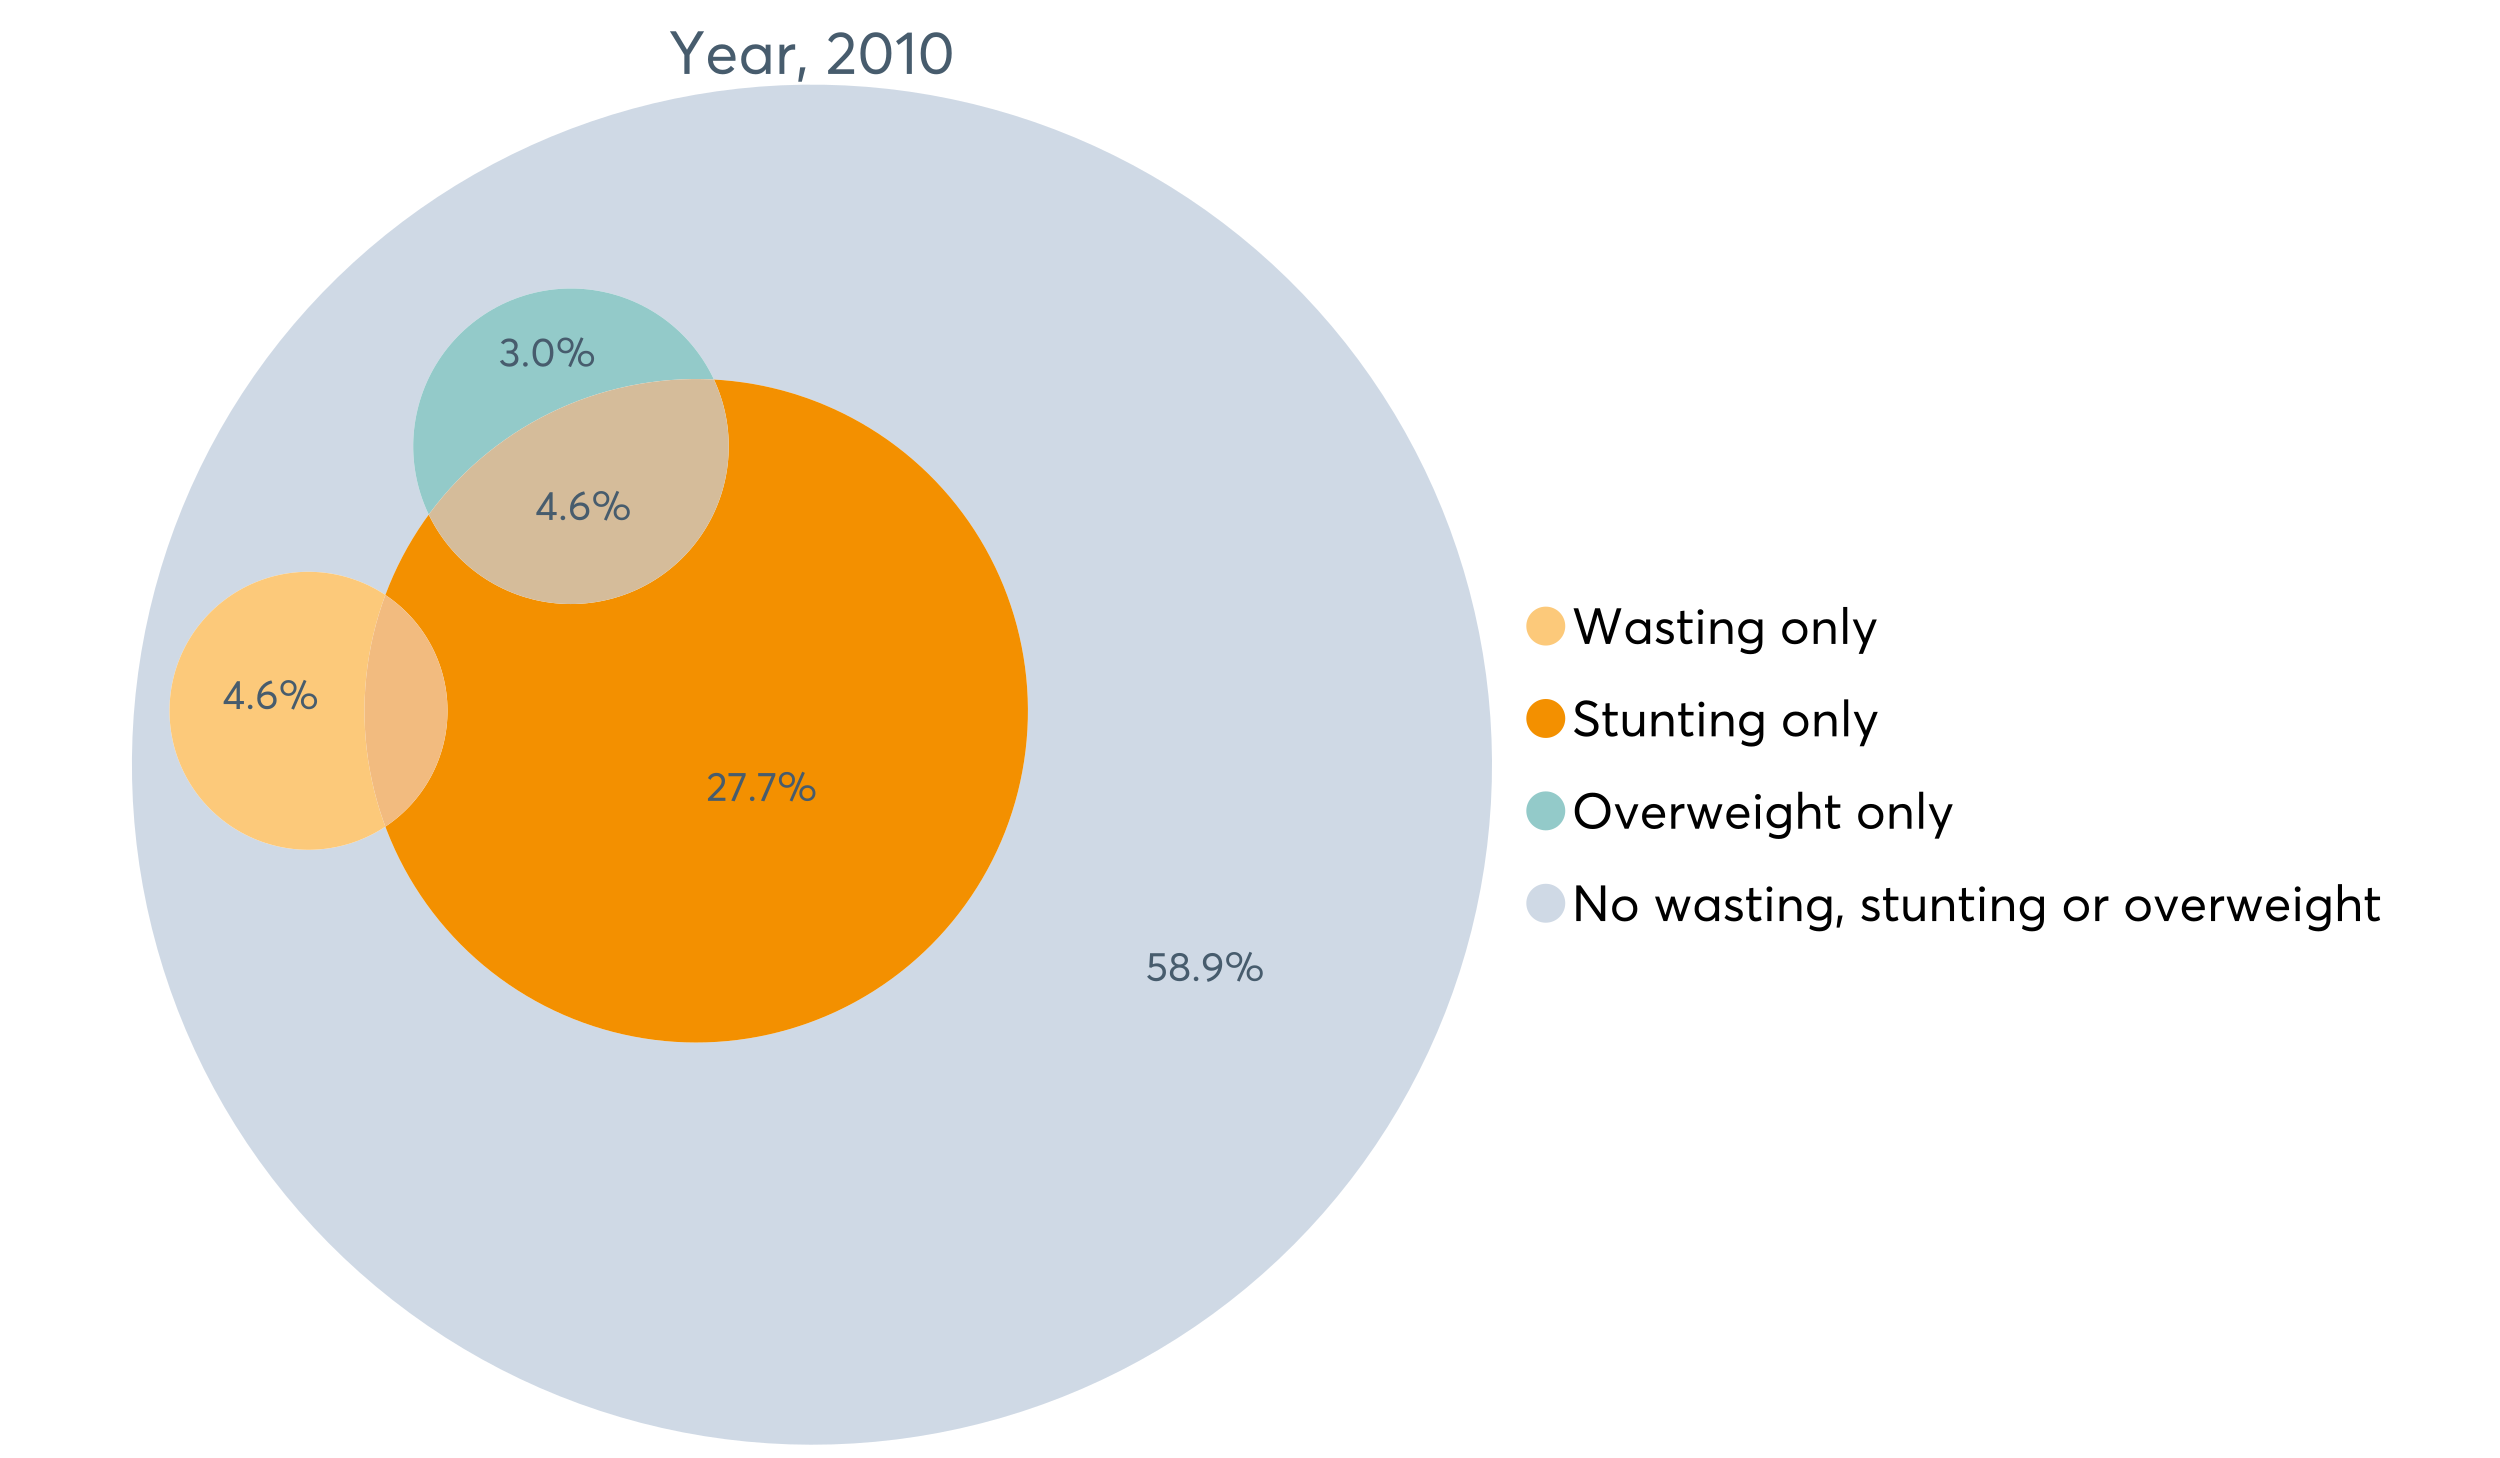 <?xml version="1.0" encoding="UTF-8"?>
<svg xmlns="http://www.w3.org/2000/svg" xmlns:xlink="http://www.w3.org/1999/xlink" width="1234.286pt" height="720pt" viewBox="0 0 1234.286 720" version="1.1">
<defs>
<g>
<symbol overflow="visible" id="glyph0-0">
<path style="stroke:none;" d="M 14.418 -21.062 L 17.414 -21.062 L 10.234 -9.406 L 10.234 0 L 7.652 0 L 7.652 -9.406 L 0.504 -21.062 L 3.473 -21.062 L 8.93 -11.984 L 8.988 -11.984 Z M 14.418 -21.062 "/>
</symbol>
<symbol overflow="visible" id="glyph0-1">
<path style="stroke:none;" d="M 15.012 -7.445 C 15.012 -7.285 15 -7.078 14.98 -6.824 L 14.953 -6.469 L 3.828 -6.469 C 3.98 -5.121 4.5 -4.039 5.383 -3.23 C 6.262 -2.418 7.355 -2.016 8.664 -2.016 C 10.34 -2.016 11.695 -2.668 12.727 -3.977 L 14.418 -2.523 C 13.012 -0.723 11.062 0.176 8.574 0.18 C 6.492 0.176 4.777 -0.508 3.426 -1.883 C 2.07 -3.254 1.395 -5.031 1.395 -7.211 C 1.395 -9.363 2.051 -11.137 3.367 -12.531 C 4.68 -13.926 6.328 -14.625 8.309 -14.625 C 10.305 -14.625 11.918 -13.949 13.156 -12.605 C 14.391 -11.258 15.012 -9.539 15.012 -7.445 Z M 11.242 -11.332 C 10.508 -12.043 9.566 -12.398 8.422 -12.402 C 7.273 -12.398 6.293 -12.047 5.473 -11.348 C 4.652 -10.641 4.133 -9.676 3.914 -8.453 L 12.637 -8.453 C 12.438 -9.66 11.973 -10.621 11.242 -11.332 Z M 11.242 -11.332 "/>
</symbol>
<symbol overflow="visible" id="glyph0-2">
<path style="stroke:none;" d="M 13.5 -14.449 L 15.902 -14.449 L 15.902 0 L 13.586 0 L 13.586 -2.285 L 13.559 -2.285 C 12.332 -0.645 10.648 0.176 8.516 0.18 C 6.473 0.176 4.781 -0.492 3.441 -1.836 C 2.094 -3.18 1.422 -4.941 1.426 -7.121 C 1.422 -9.254 2.09 -11.039 3.426 -12.473 C 4.758 -13.906 6.445 -14.625 8.484 -14.625 C 10.539 -14.625 12.199 -13.844 13.469 -12.281 L 13.5 -12.281 Z M 8.723 -2.016 C 10.062 -2.016 11.207 -2.492 12.16 -3.453 C 13.105 -4.41 13.582 -5.633 13.586 -7.117 C 13.582 -8.598 13.121 -9.848 12.207 -10.871 C 11.285 -11.887 10.133 -12.398 8.75 -12.402 C 7.363 -12.398 6.203 -11.91 5.266 -10.934 C 4.324 -9.953 3.855 -8.68 3.855 -7.121 C 3.855 -5.633 4.305 -4.41 5.203 -3.453 C 6.102 -2.492 7.273 -2.016 8.723 -2.016 Z M 8.723 -2.016 "/>
</symbol>
<symbol overflow="visible" id="glyph0-3">
<path style="stroke:none;" d="M 9.434 -14.625 C 9.73 -14.625 9.926 -14.613 10.027 -14.598 L 10.027 -11.926 C 9.59 -11.961 9.273 -11.98 9.078 -11.984 C 7.73 -11.98 6.664 -11.516 5.875 -10.59 C 5.082 -9.656 4.688 -8.453 4.688 -6.973 L 4.688 0 L 2.285 0 L 2.285 -14.449 L 4.688 -14.449 L 4.688 -11.895 L 4.719 -11.895 C 5.84 -13.715 7.414 -14.625 9.434 -14.625 Z M 9.434 -14.625 "/>
</symbol>
<symbol overflow="visible" id="glyph0-4">
<path style="stroke:none;" d="M 0.949 3.855 L 1.898 -3.262 L 4.539 -3.262 L 2.73 3.855 Z M 0.949 3.855 "/>
</symbol>
<symbol overflow="visible" id="glyph0-5">
<path style="stroke:none;" d=""/>
</symbol>
<symbol overflow="visible" id="glyph0-6">
<path style="stroke:none;" d="M 4.953 -2.285 L 14.004 -2.285 L 14.004 0 L 1.188 0 L 1.156 -1.719 L 8.129 -8.84 C 9.152 -9.906 9.93 -10.855 10.457 -11.688 C 10.977 -12.516 11.238 -13.387 11.242 -14.301 C 11.238 -15.426 10.883 -16.359 10.176 -17.102 C 9.461 -17.84 8.543 -18.211 7.418 -18.215 C 5.457 -18.211 3.992 -17.281 3.027 -15.426 L 1.188 -16.703 C 2.488 -19.27 4.613 -20.555 7.566 -20.559 C 9.262 -20.555 10.715 -20.012 11.926 -18.926 C 13.129 -17.84 13.734 -16.387 13.734 -14.566 C 13.734 -13.398 13.465 -12.281 12.934 -11.215 C 12.395 -10.145 11.508 -8.977 10.266 -7.715 L 4.953 -2.344 Z M 4.953 -2.285 "/>
</symbol>
<symbol overflow="visible" id="glyph0-7">
<path style="stroke:none;" d="M 9.316 0.18 C 7.039 0.176 5.191 -0.734 3.781 -2.562 C 2.363 -4.391 1.656 -6.93 1.66 -10.176 C 1.656 -13.258 2.34 -15.758 3.707 -17.68 C 5.07 -19.594 6.941 -20.555 9.316 -20.559 C 11.59 -20.555 13.434 -19.641 14.848 -17.812 C 16.262 -15.984 16.969 -13.438 16.969 -10.176 C 16.969 -7.086 16.289 -4.59 14.938 -2.684 C 13.578 -0.777 11.707 0.176 9.316 0.18 Z M 9.316 -2.137 C 10.934 -2.133 12.191 -2.855 13.098 -4.301 C 13.996 -5.746 14.449 -7.703 14.449 -10.176 C 14.449 -12.727 13.977 -14.711 13.039 -16.125 C 12.094 -17.539 10.855 -18.246 9.316 -18.246 C 7.715 -18.246 6.457 -17.516 5.547 -16.062 C 4.637 -14.605 4.184 -12.645 4.184 -10.176 C 4.184 -7.641 4.652 -5.668 5.59 -4.258 C 6.527 -2.84 7.77 -2.133 9.316 -2.137 Z M 9.316 -2.137 "/>
</symbol>
<symbol overflow="visible" id="glyph0-8">
<path style="stroke:none;" d="M 5.934 0 L 5.934 -17.355 L 1.867 -14.301 L 0.621 -16.168 L 6.348 -20.383 L 8.426 -20.383 L 8.426 0 Z M 5.934 0 "/>
</symbol>
<symbol overflow="visible" id="glyph1-0">
<path style="stroke:none;" d="M 22.227 -17.613 L 24.531 -17.613 L 18.902 0 L 16.816 0 L 12.75 -14.438 L 12.727 -14.438 L 8.582 0 L 6.5 0 L 0.867 -17.613 L 3.176 -17.613 L 7.516 -3.547 L 7.566 -3.547 L 11.535 -17.613 L 13.891 -17.613 L 17.859 -3.496 L 17.887 -3.496 Z M 22.227 -17.613 "/>
</symbol>
<symbol overflow="visible" id="glyph1-1">
<path style="stroke:none;" d="M 11.285 -12.082 L 13.297 -12.082 L 13.297 0 L 11.359 0 L 11.359 -1.91 L 11.336 -1.91 C 10.309 -0.539 8.902 0.145 7.121 0.148 C 5.41 0.145 3.996 -0.414 2.875 -1.539 C 1.75 -2.66 1.188 -4.133 1.191 -5.953 C 1.188 -7.738 1.746 -9.23 2.863 -10.43 C 3.977 -11.629 5.387 -12.227 7.094 -12.23 C 8.812 -12.227 10.203 -11.574 11.262 -10.27 L 11.285 -10.27 Z M 7.293 -1.688 C 8.414 -1.688 9.371 -2.086 10.168 -2.891 C 10.957 -3.688 11.355 -4.711 11.359 -5.953 C 11.355 -7.191 10.973 -8.234 10.207 -9.09 C 9.438 -9.938 8.473 -10.363 7.316 -10.367 C 6.156 -10.363 5.184 -9.957 4.402 -9.141 C 3.613 -8.32 3.223 -7.258 3.227 -5.953 C 3.223 -4.711 3.598 -3.688 4.352 -2.891 C 5.102 -2.086 6.082 -1.688 7.293 -1.688 Z M 7.293 -1.688 "/>
</symbol>
<symbol overflow="visible" id="glyph1-2">
<path style="stroke:none;" d="M 5.605 0.148 C 3.734 0.145 2.156 -0.43 0.867 -1.586 L 1.91 -3.102 C 2.949 -2.137 4.18 -1.656 5.605 -1.66 C 6.297 -1.656 6.852 -1.816 7.266 -2.133 C 7.68 -2.445 7.887 -2.824 7.887 -3.273 C 7.887 -3.734 7.684 -4.086 7.277 -4.328 C 6.871 -4.566 6.164 -4.859 5.16 -5.211 C 5.09 -5.223 5.039 -5.238 5.012 -5.258 C 3.832 -5.668 2.938 -6.141 2.32 -6.672 C 1.699 -7.199 1.387 -7.969 1.391 -8.98 C 1.387 -9.902 1.762 -10.676 2.516 -11.297 C 3.266 -11.918 4.223 -12.227 5.383 -12.23 C 6.918 -12.227 8.297 -11.73 9.523 -10.742 L 8.484 -9.152 C 7.523 -9.98 6.457 -10.395 5.285 -10.395 C 4.801 -10.395 4.367 -10.262 3.992 -9.996 C 3.609 -9.73 3.422 -9.391 3.422 -8.98 C 3.422 -8.547 3.605 -8.199 3.98 -7.938 C 4.348 -7.668 4.926 -7.387 5.707 -7.094 C 5.836 -7.043 6.078 -6.953 6.434 -6.82 C 6.789 -6.688 7.023 -6.594 7.141 -6.547 C 7.254 -6.492 7.453 -6.406 7.738 -6.285 C 8.016 -6.16 8.207 -6.07 8.309 -6.016 C 8.406 -5.957 8.559 -5.863 8.766 -5.73 C 8.973 -5.598 9.113 -5.48 9.188 -5.383 C 9.262 -5.281 9.359 -5.148 9.488 -4.984 C 9.609 -4.816 9.699 -4.656 9.75 -4.5 C 9.797 -4.344 9.836 -4.16 9.871 -3.953 C 9.902 -3.746 9.918 -3.527 9.922 -3.301 C 9.918 -2.305 9.547 -1.484 8.805 -0.832 C 8.059 -0.18 6.992 0.145 5.605 0.148 Z M 5.605 0.148 "/>
</symbol>
<symbol overflow="visible" id="glyph1-3">
<path style="stroke:none;" d="M 5.332 0.148 C 3.23 0.145 2.18 -1.102 2.184 -3.598 L 2.184 -10.344 L 0.645 -10.344 L 0.645 -12.082 L 2.184 -12.082 L 2.184 -16.199 L 4.191 -16.422 L 4.191 -12.082 L 8.211 -12.082 L 8.211 -10.344 L 4.191 -10.344 L 4.191 -3.895 C 4.188 -3.148 4.301 -2.602 4.527 -2.258 C 4.75 -1.906 5.133 -1.734 5.68 -1.738 C 6.305 -1.734 6.984 -1.941 7.715 -2.355 L 8.262 -0.594 C 7.367 -0.098 6.391 0.145 5.332 0.148 Z M 5.332 0.148 "/>
</symbol>
<symbol overflow="visible" id="glyph1-4">
<path style="stroke:none;" d="M 3.102 -14.312 C 2.684 -14.309 2.34 -14.445 2.07 -14.723 C 1.793 -14.992 1.656 -15.328 1.66 -15.727 C 1.656 -16.121 1.793 -16.453 2.07 -16.73 C 2.34 -17 2.684 -17.137 3.102 -17.141 C 3.492 -17.137 3.832 -16.996 4.117 -16.719 C 4.395 -16.434 4.535 -16.105 4.539 -15.727 C 4.535 -15.328 4.395 -14.992 4.117 -14.723 C 3.832 -14.445 3.492 -14.309 3.102 -14.312 Z M 2.082 0 L 2.082 -12.082 L 4.094 -12.082 L 4.094 0 Z M 2.082 0 "/>
</symbol>
<symbol overflow="visible" id="glyph1-5">
<path style="stroke:none;" d="M 8.336 -12.23 C 9.672 -12.227 10.73 -11.801 11.508 -10.953 C 12.285 -10.098 12.672 -8.836 12.676 -7.168 L 12.676 0 L 10.668 0 L 10.668 -6.598 C 10.664 -9.109 9.68 -10.363 7.715 -10.367 C 6.555 -10.363 5.633 -9.98 4.945 -9.215 C 4.258 -8.445 3.914 -7.383 3.918 -6.027 L 3.918 0 L 1.91 0 L 1.91 -12.082 L 3.918 -12.082 L 3.918 -9.973 L 3.945 -9.973 C 5 -11.477 6.465 -12.227 8.336 -12.23 Z M 8.336 -12.23 "/>
</symbol>
<symbol overflow="visible" id="glyph1-6">
<path style="stroke:none;" d="M 11.09 -12.082 L 13.074 -12.082 L 13.074 -0.918 C 13.07 0.934 12.586 2.391 11.621 3.457 C 10.652 4.523 9.16 5.055 7.145 5.059 C 5.32 5.055 3.684 4.617 2.234 3.746 L 2.703 1.887 C 4.203 2.727 5.652 3.145 7.043 3.148 C 8.348 3.145 9.352 2.812 10.059 2.145 C 10.758 1.473 11.109 0.625 11.113 -0.398 L 11.113 -2.082 L 11.062 -2.082 C 10.055 -0.84 8.688 -0.223 6.969 -0.223 C 5.312 -0.223 3.926 -0.773 2.801 -1.883 C 1.676 -2.988 1.113 -4.43 1.117 -6.203 C 1.113 -7.918 1.664 -9.352 2.766 -10.504 C 3.863 -11.652 5.23 -12.227 6.871 -12.23 C 8.57 -12.227 9.961 -11.617 11.039 -10.395 L 11.09 -10.395 Z M 7.121 -2.109 C 8.324 -2.109 9.301 -2.5 10.047 -3.285 C 10.789 -4.07 11.16 -5.074 11.164 -6.301 C 11.16 -7.488 10.777 -8.461 10.008 -9.215 C 9.238 -9.965 8.273 -10.34 7.121 -10.344 C 5.973 -10.34 5.031 -9.957 4.289 -9.188 C 3.547 -8.418 3.176 -7.445 3.176 -6.277 C 3.176 -5.016 3.555 -4.008 4.316 -3.25 C 5.074 -2.488 6.008 -2.109 7.121 -2.109 Z M 7.121 -2.109 "/>
</symbol>
<symbol overflow="visible" id="glyph1-7">
<path style="stroke:none;" d=""/>
</symbol>
<symbol overflow="visible" id="glyph1-8">
<path style="stroke:none;" d="M 7.418 0.148 C 5.562 0.145 4.055 -0.438 2.898 -1.613 C 1.738 -2.785 1.16 -4.258 1.164 -6.027 C 1.16 -7.797 1.738 -9.273 2.898 -10.457 C 4.055 -11.637 5.562 -12.227 7.418 -12.23 C 9.203 -12.227 10.68 -11.648 11.855 -10.492 C 13.027 -9.332 13.617 -7.844 13.617 -6.027 C 13.617 -4.207 13.027 -2.723 11.855 -1.574 C 10.68 -0.426 9.203 0.145 7.418 0.148 Z M 7.418 -1.688 C 8.59 -1.688 9.578 -2.094 10.383 -2.914 C 11.184 -3.727 11.582 -4.766 11.586 -6.027 C 11.582 -7.297 11.188 -8.34 10.395 -9.152 C 9.598 -9.961 8.605 -10.363 7.418 -10.367 C 6.176 -10.363 5.16 -9.945 4.375 -9.113 C 3.59 -8.277 3.199 -7.25 3.199 -6.027 C 3.199 -4.801 3.59 -3.77 4.375 -2.938 C 5.16 -2.102 6.176 -1.688 7.418 -1.688 Z M 7.418 -1.688 "/>
</symbol>
<symbol overflow="visible" id="glyph1-9">
<path style="stroke:none;" d="M 2.082 0 L 2.082 -18.258 L 4.094 -18.258 L 4.094 0 Z M 2.082 0 "/>
</symbol>
<symbol overflow="visible" id="glyph1-10">
<path style="stroke:none;" d="M 10.344 -12.082 L 12.477 -12.082 L 5.656 4.91 L 3.523 4.91 L 5.68 -0.496 L 0.57 -12.082 L 2.73 -12.082 L 6.648 -2.879 L 6.699 -2.879 Z M 10.344 -12.082 "/>
</symbol>
<symbol overflow="visible" id="glyph1-11">
<path style="stroke:none;" d="M 7.344 0.148 C 4.875 0.145 2.793 -0.762 1.09 -2.578 L 2.48 -4.219 C 3.09 -3.453 3.836 -2.871 4.711 -2.48 C 5.586 -2.082 6.469 -1.887 7.367 -1.887 C 8.453 -1.887 9.328 -2.125 9.984 -2.605 C 10.637 -3.082 10.961 -3.742 10.965 -4.59 C 10.961 -5.051 10.883 -5.449 10.727 -5.781 C 10.566 -6.109 10.297 -6.402 9.922 -6.66 C 9.539 -6.914 9.172 -7.121 8.816 -7.277 C 8.461 -7.434 7.953 -7.637 7.293 -7.887 C 7.176 -7.934 7.086 -7.965 7.02 -7.988 C 6.371 -8.215 5.844 -8.418 5.441 -8.594 C 5.035 -8.766 4.574 -9.008 4.055 -9.324 C 3.531 -9.637 3.125 -9.957 2.84 -10.281 C 2.547 -10.602 2.293 -11.008 2.082 -11.496 C 1.863 -11.984 1.758 -12.523 1.762 -13.121 C 1.758 -14.426 2.277 -15.527 3.324 -16.422 C 4.363 -17.312 5.637 -17.766 7.145 -17.785 C 9.125 -17.781 10.988 -17.098 12.727 -15.727 L 11.41 -14.039 C 10.035 -15.195 8.613 -15.773 7.145 -15.777 C 6.281 -15.773 5.547 -15.547 4.938 -15.094 C 4.324 -14.637 4.02 -14.012 4.02 -13.223 C 4.02 -12.891 4.082 -12.59 4.215 -12.316 C 4.344 -12.043 4.492 -11.816 4.66 -11.645 C 4.824 -11.469 5.117 -11.277 5.531 -11.062 C 5.945 -10.848 6.27 -10.684 6.512 -10.578 C 6.746 -10.469 7.164 -10.301 7.766 -10.07 C 9.578 -9.371 10.777 -8.824 11.359 -8.434 C 12.598 -7.586 13.219 -6.379 13.223 -4.812 C 13.219 -3.254 12.645 -2.039 11.496 -1.164 C 10.348 -0.289 8.961 0.145 7.344 0.148 Z M 7.344 0.148 "/>
</symbol>
<symbol overflow="visible" id="glyph1-12">
<path style="stroke:none;" d="M 10.195 -12.082 L 12.203 -12.082 L 12.203 0 L 10.195 0 L 10.195 -2.008 L 10.172 -2.008 C 9.16 -0.57 7.836 0.145 6.203 0.148 C 4.762 0.145 3.645 -0.27 2.852 -1.102 C 2.055 -1.938 1.656 -3.199 1.66 -4.887 L 1.66 -12.082 L 3.672 -12.082 L 3.672 -5.457 C 3.668 -4.113 3.91 -3.152 4.402 -2.566 C 4.887 -1.98 5.629 -1.688 6.621 -1.688 C 7.613 -1.688 8.457 -2.094 9.152 -2.914 C 9.848 -3.727 10.195 -4.832 10.195 -6.227 Z M 10.195 -12.082 "/>
</symbol>
<symbol overflow="visible" id="glyph1-13">
<path style="stroke:none;" d="M 10.32 0.148 C 7.703 0.145 5.574 -0.699 3.93 -2.395 C 2.285 -4.086 1.465 -6.223 1.465 -8.805 C 1.465 -11.383 2.285 -13.523 3.93 -15.23 C 5.574 -16.93 7.703 -17.781 10.32 -17.785 C 12.828 -17.781 14.922 -16.953 16.594 -15.293 C 18.266 -13.629 19.102 -11.465 19.102 -8.805 C 19.102 -6.156 18.266 -4.004 16.594 -2.344 C 14.922 -0.684 12.828 0.145 10.32 0.148 Z M 10.32 -1.91 C 12.168 -1.91 13.719 -2.559 14.969 -3.855 C 16.215 -5.152 16.84 -6.801 16.844 -8.805 C 16.84 -10.82 16.215 -12.477 14.969 -13.777 C 13.719 -15.074 12.168 -15.727 10.32 -15.727 C 8.383 -15.727 6.797 -15.059 5.555 -13.73 C 4.312 -12.395 3.691 -10.754 3.695 -8.805 C 3.691 -6.852 4.312 -5.215 5.555 -3.895 C 6.797 -2.57 8.383 -1.91 10.32 -1.91 Z M 10.32 -1.91 "/>
</symbol>
<symbol overflow="visible" id="glyph1-14">
<path style="stroke:none;" d="M 10.195 -12.082 L 12.379 -12.082 L 7.465 0 L 5.531 0 L 0.594 -12.082 L 2.754 -12.082 L 6.473 -2.555 L 6.547 -2.555 Z M 10.195 -12.082 "/>
</symbol>
<symbol overflow="visible" id="glyph1-15">
<path style="stroke:none;" d="M 12.551 -6.227 C 12.551 -6.09 12.543 -5.918 12.527 -5.707 L 12.504 -5.406 L 3.199 -5.406 C 3.332 -4.281 3.766 -3.379 4.5 -2.703 C 5.234 -2.023 6.148 -1.688 7.242 -1.688 C 8.648 -1.688 9.781 -2.23 10.641 -3.324 L 12.055 -2.109 C 10.875 -0.605 9.246 0.145 7.168 0.148 C 5.426 0.145 3.992 -0.426 2.863 -1.574 C 1.727 -2.723 1.16 -4.207 1.164 -6.027 C 1.16 -7.828 1.711 -9.312 2.812 -10.48 C 3.914 -11.645 5.289 -12.227 6.945 -12.23 C 8.609 -12.227 9.961 -11.664 11 -10.543 C 12.031 -9.414 12.551 -7.977 12.551 -6.227 Z M 9.402 -9.477 C 8.789 -10.066 8.004 -10.363 7.043 -10.367 C 6.082 -10.363 5.258 -10.07 4.574 -9.488 C 3.887 -8.898 3.453 -8.094 3.273 -7.07 L 10.566 -7.07 C 10.398 -8.074 10.012 -8.875 9.402 -9.477 Z M 9.402 -9.477 "/>
</symbol>
<symbol overflow="visible" id="glyph1-16">
<path style="stroke:none;" d="M 7.887 -12.23 C 8.137 -12.227 8.301 -12.219 8.383 -12.203 L 8.383 -9.973 C 8.02 -10.004 7.754 -10.02 7.59 -10.02 C 6.461 -10.02 5.57 -9.629 4.91 -8.855 C 4.246 -8.074 3.914 -7.066 3.918 -5.828 L 3.918 0 L 1.91 0 L 1.91 -12.082 L 3.918 -12.082 L 3.918 -9.945 L 3.945 -9.945 C 4.883 -11.465 6.199 -12.227 7.887 -12.23 Z M 7.887 -12.23 "/>
</symbol>
<symbol overflow="visible" id="glyph1-17">
<path style="stroke:none;" d="M 16.297 -12.082 L 18.332 -12.082 L 14.141 0 L 12.254 0 L 9.523 -8.805 L 9.5 -8.805 L 6.746 0 L 4.91 0 L 0.719 -12.082 L 2.754 -12.082 L 5.828 -3.051 L 5.879 -3.051 L 8.633 -12.082 L 10.367 -12.082 L 13.172 -3.051 L 13.223 -3.051 Z M 16.297 -12.082 "/>
</symbol>
<symbol overflow="visible" id="glyph1-18">
<path style="stroke:none;" d="M 8.41 -12.23 C 9.777 -12.227 10.852 -11.812 11.633 -10.988 C 12.406 -10.16 12.797 -8.914 12.801 -7.242 L 12.801 0 L 10.789 0 L 10.789 -6.672 C 10.785 -9.133 9.805 -10.363 7.84 -10.367 C 6.629 -10.363 5.672 -9.984 4.973 -9.227 C 4.266 -8.465 3.914 -7.414 3.918 -6.078 L 3.918 0 L 1.91 0 L 1.91 -18.258 L 3.918 -18.258 L 3.918 -10.098 L 3.969 -10.098 C 4.973 -11.516 6.453 -12.227 8.41 -12.23 Z M 8.41 -12.23 "/>
</symbol>
<symbol overflow="visible" id="glyph1-19">
<path style="stroke:none;" d="M 14.363 -17.613 L 16.52 -17.613 L 16.52 0 L 14.312 0 L 4.441 -13.891 L 4.391 -13.891 L 4.391 0 L 2.234 0 L 2.234 -17.613 L 4.367 -17.613 L 14.312 -3.57 L 14.363 -3.57 Z M 14.363 -17.613 "/>
</symbol>
<symbol overflow="visible" id="glyph1-20">
<path style="stroke:none;" d="M 0.793 3.227 L 1.586 -2.73 L 3.797 -2.73 L 2.281 3.227 Z M 0.793 3.227 "/>
</symbol>
<symbol overflow="visible" id="glyph2-0">
<path style="stroke:none;" d="M 5.684 -8.695 C 6.945 -8.695 7.996 -8.297 8.844 -7.508 C 9.688 -6.715 10.113 -5.656 10.113 -4.328 C 10.113 -3.023 9.652 -1.953 8.734 -1.117 C 7.816 -0.277 6.688 0.141 5.344 0.141 C 4.398 0.141 3.523 -0.062 2.723 -0.469 C 1.914 -0.875 1.273 -1.434 0.797 -2.152 L 2.055 -3.113 C 2.371 -2.59 2.805 -2.18 3.359 -1.883 C 3.906 -1.582 4.531 -1.434 5.227 -1.438 C 6.117 -1.434 6.871 -1.711 7.488 -2.262 C 8.105 -2.812 8.414 -3.508 8.418 -4.348 C 8.414 -5.238 8.105 -5.938 7.488 -6.449 C 6.871 -6.961 6.121 -7.219 5.246 -7.219 C 4.207 -7.219 3.402 -6.965 2.832 -6.461 L 1.855 -6.762 L 2.254 -13.703 L 9.492 -13.703 L 9.492 -12.145 L 3.828 -12.145 L 3.609 -8.297 C 4.367 -8.562 5.059 -8.695 5.684 -8.695 Z M 5.684 -8.695 "/>
</symbol>
<symbol overflow="visible" id="glyph2-1">
<path style="stroke:none;" d="M 7.938 -7.418 C 8.719 -7.164 9.352 -6.719 9.832 -6.082 C 10.309 -5.441 10.547 -4.668 10.551 -3.77 C 10.547 -2.609 10.086 -1.672 9.172 -0.957 C 8.25 -0.238 7.102 0.117 5.723 0.121 C 4.324 0.117 3.176 -0.25 2.273 -0.984 C 1.367 -1.723 0.914 -2.648 0.918 -3.77 C 0.914 -4.668 1.152 -5.441 1.633 -6.082 C 2.109 -6.719 2.734 -7.164 3.512 -7.418 L 3.512 -7.438 C 3.004 -7.594 2.559 -7.941 2.172 -8.477 C 1.785 -9.004 1.594 -9.621 1.594 -10.332 C 1.594 -11.402 1.977 -12.254 2.75 -12.883 C 3.52 -13.504 4.512 -13.816 5.723 -13.82 C 6.957 -13.816 7.957 -13.496 8.723 -12.863 C 9.484 -12.223 9.867 -11.379 9.871 -10.332 C 9.867 -9.637 9.672 -9.023 9.281 -8.484 C 8.891 -7.945 8.441 -7.594 7.938 -7.438 Z M 5.723 -12.324 C 4.977 -12.32 4.371 -12.117 3.906 -11.707 C 3.441 -11.293 3.211 -10.793 3.211 -10.211 C 3.211 -9.582 3.441 -9.078 3.906 -8.703 C 4.371 -8.32 4.977 -8.133 5.723 -8.137 C 6.477 -8.133 7.09 -8.32 7.566 -8.703 C 8.035 -9.078 8.273 -9.582 8.277 -10.211 C 8.273 -10.82 8.031 -11.324 7.547 -11.727 C 7.062 -12.121 6.453 -12.32 5.723 -12.324 Z M 5.723 -1.395 C 6.641 -1.395 7.387 -1.641 7.957 -2.141 C 8.527 -2.637 8.812 -3.242 8.816 -3.949 C 8.812 -4.73 8.527 -5.363 7.957 -5.852 C 7.387 -6.336 6.641 -6.578 5.723 -6.582 C 4.789 -6.578 4.039 -6.336 3.469 -5.852 C 2.898 -5.363 2.613 -4.73 2.613 -3.949 C 2.613 -3.215 2.91 -2.605 3.508 -2.121 C 4.105 -1.637 4.844 -1.395 5.723 -1.395 Z M 5.723 -1.395 "/>
</symbol>
<symbol overflow="visible" id="glyph2-2">
<path style="stroke:none;" d="M 2.414 0.121 C 2.078 0.117 1.801 0.012 1.586 -0.207 C 1.363 -0.426 1.254 -0.691 1.258 -0.996 C 1.254 -1.316 1.363 -1.586 1.586 -1.805 C 1.801 -2.023 2.078 -2.133 2.414 -2.133 C 2.719 -2.133 2.984 -2.023 3.211 -1.805 C 3.438 -1.586 3.551 -1.316 3.551 -0.996 C 3.551 -0.691 3.438 -0.426 3.211 -0.207 C 2.984 0.012 2.719 0.117 2.414 0.121 Z M 2.414 0.121 "/>
</symbol>
<symbol overflow="visible" id="glyph2-3">
<path style="stroke:none;" d="M 5.684 -13.82 C 7.051 -13.816 8.191 -13.316 9.113 -12.324 C 10.027 -11.324 10.488 -10.031 10.492 -8.438 C 10.488 -7.238 10.281 -6.105 9.871 -5.043 C 9.457 -3.977 8.91 -3.078 8.234 -2.344 C 7.555 -1.605 6.797 -0.992 5.953 -0.508 C 5.109 -0.023 4.234 0.305 3.332 0.48 L 2.852 -0.957 C 4.207 -1.301 5.398 -1.91 6.43 -2.781 C 7.457 -3.652 8.168 -4.801 8.555 -6.223 L 8.516 -6.242 C 7.594 -5.43 6.457 -5.027 5.105 -5.027 C 3.891 -5.027 2.895 -5.418 2.113 -6.203 C 1.328 -6.984 0.938 -8.027 0.938 -9.336 C 0.938 -10.609 1.387 -11.676 2.293 -12.535 C 3.191 -13.387 4.324 -13.816 5.684 -13.82 Z M 5.465 -6.582 C 6.152 -6.578 6.801 -6.75 7.406 -7.098 C 8.012 -7.441 8.492 -7.902 8.855 -8.477 L 8.855 -8.574 C 8.852 -9.676 8.559 -10.566 7.969 -11.246 C 7.375 -11.922 6.617 -12.262 5.703 -12.266 C 4.797 -12.262 4.059 -11.977 3.488 -11.406 C 2.914 -10.832 2.629 -10.141 2.633 -9.336 C 2.629 -8.508 2.891 -7.844 3.41 -7.34 C 3.926 -6.832 4.609 -6.578 5.465 -6.582 Z M 5.465 -6.582 "/>
</symbol>
<symbol overflow="visible" id="glyph2-4">
<path style="stroke:none;" d="M 7.539 0.34 L 6.223 -0.219 L 12.426 -14.398 L 13.742 -13.82 Z M 4.867 -6.441 C 3.746 -6.438 2.805 -6.805 2.043 -7.539 C 1.277 -8.27 0.895 -9.219 0.898 -10.391 C 0.895 -11.477 1.266 -12.398 2.004 -13.152 C 2.742 -13.902 3.695 -14.277 4.867 -14.281 C 5.98 -14.277 6.926 -13.918 7.699 -13.203 C 8.469 -12.48 8.852 -11.543 8.855 -10.391 C 8.852 -9.281 8.48 -8.348 7.738 -7.586 C 6.992 -6.82 6.035 -6.438 4.867 -6.441 Z M 4.887 -7.719 C 5.645 -7.715 6.262 -7.973 6.742 -8.484 C 7.219 -8.996 7.457 -9.625 7.461 -10.371 C 7.457 -11.141 7.207 -11.766 6.711 -12.254 C 6.211 -12.738 5.605 -12.984 4.887 -12.984 C 4.129 -12.984 3.508 -12.734 3.031 -12.234 C 2.547 -11.734 2.309 -11.113 2.312 -10.371 C 2.309 -9.586 2.555 -8.945 3.051 -8.457 C 3.539 -7.961 4.152 -7.715 4.887 -7.719 Z M 14.977 0.121 C 13.859 0.117 12.918 -0.246 12.156 -0.977 C 11.387 -1.707 11.004 -2.652 11.008 -3.809 C 11.004 -4.898 11.375 -5.82 12.125 -6.582 C 12.867 -7.336 13.82 -7.715 14.977 -7.719 C 16.094 -7.715 17.035 -7.352 17.809 -6.621 C 18.578 -5.887 18.965 -4.949 18.969 -3.809 C 18.965 -2.703 18.598 -1.77 17.859 -1.016 C 17.121 -0.258 16.16 0.117 14.977 0.121 Z M 14.977 -1.156 C 15.75 -1.152 16.375 -1.406 16.852 -1.914 C 17.328 -2.418 17.566 -3.043 17.57 -3.789 C 17.566 -4.57 17.316 -5.203 16.82 -5.691 C 16.32 -6.176 15.707 -6.422 14.977 -6.422 C 14.219 -6.422 13.602 -6.168 13.133 -5.664 C 12.656 -5.156 12.422 -4.531 12.426 -3.789 C 12.422 -3.016 12.668 -2.383 13.164 -1.895 C 13.652 -1.398 14.258 -1.152 14.977 -1.156 Z M 14.977 -1.156 "/>
</symbol>
<symbol overflow="visible" id="glyph2-5">
<path style="stroke:none;" d="M 6.98 0 L 6.98 -2.414 L 0.617 -2.414 L 0.617 -3.609 L 7.238 -13.703 L 8.656 -13.703 L 8.656 -3.93 L 10.648 -3.93 L 10.648 -2.414 L 8.656 -2.414 L 8.656 0 Z M 2.633 -3.891 L 7.02 -3.891 L 7.02 -10.648 Z M 2.633 -3.891 "/>
</symbol>
<symbol overflow="visible" id="glyph2-6">
<path style="stroke:none;" d="M 6.383 -8.637 C 7.629 -8.637 8.652 -8.246 9.453 -7.469 C 10.246 -6.688 10.645 -5.629 10.648 -4.289 C 10.645 -3.023 10.195 -1.973 9.301 -1.137 C 8.402 -0.301 7.277 0.117 5.922 0.121 C 4.535 0.117 3.387 -0.371 2.473 -1.355 C 1.555 -2.336 1.094 -3.605 1.098 -5.164 C 1.094 -7.527 1.781 -9.531 3.152 -11.168 C 4.52 -12.801 6.152 -13.785 8.059 -14.121 L 8.555 -12.684 C 7.227 -12.375 6.062 -11.777 5.066 -10.891 C 4.066 -9.996 3.383 -8.84 3.012 -7.418 L 3.031 -7.418 C 3.918 -8.23 5.035 -8.637 6.383 -8.637 Z M 5.902 -1.457 C 6.805 -1.453 7.543 -1.73 8.117 -2.285 C 8.688 -2.836 8.977 -3.508 8.977 -4.309 C 8.977 -5.145 8.707 -5.816 8.168 -6.324 C 7.629 -6.824 6.906 -7.078 6.004 -7.082 C 5.281 -7.078 4.641 -6.898 4.078 -6.543 C 3.512 -6.18 3.062 -5.734 2.73 -5.207 L 2.73 -5.066 C 2.73 -3.984 3.023 -3.113 3.617 -2.453 C 4.207 -1.785 4.969 -1.453 5.902 -1.457 Z M 5.902 -1.457 "/>
</symbol>
<symbol overflow="visible" id="glyph2-7">
<path style="stroke:none;" d="M 3.332 -1.535 L 9.414 -1.535 L 9.414 0 L 0.797 0 L 0.777 -1.156 L 5.465 -5.945 C 6.152 -6.66 6.672 -7.297 7.027 -7.855 C 7.379 -8.414 7.559 -9 7.559 -9.613 C 7.559 -10.367 7.316 -10.996 6.84 -11.496 C 6.355 -11.996 5.738 -12.246 4.984 -12.246 C 3.668 -12.246 2.684 -11.621 2.035 -10.371 L 0.797 -11.23 C 1.672 -12.953 3.102 -13.816 5.086 -13.82 C 6.227 -13.816 7.203 -13.449 8.016 -12.723 C 8.828 -11.988 9.234 -11.012 9.234 -9.793 C 9.234 -9.004 9.055 -8.254 8.695 -7.539 C 8.336 -6.816 7.738 -6.031 6.902 -5.188 L 3.332 -1.574 Z M 3.332 -1.535 "/>
</symbol>
<symbol overflow="visible" id="glyph2-8">
<path style="stroke:none;" d="M 0.539 -13.703 L 9.016 -13.703 L 9.016 -12.523 L 3.59 0.238 L 1.914 -0.102 L 7.16 -12.145 L 0.539 -12.145 Z M 0.539 -13.703 "/>
</symbol>
<symbol overflow="visible" id="glyph2-9">
<path style="stroke:none;" d="M 7.34 -7.102 C 8.07 -6.82 8.641 -6.379 9.055 -5.781 C 9.461 -5.184 9.668 -4.48 9.672 -3.668 C 9.668 -2.551 9.25 -1.641 8.414 -0.938 C 7.578 -0.234 6.52 0.117 5.246 0.121 C 4.113 0.117 3.141 -0.125 2.324 -0.617 C 1.504 -1.105 0.914 -1.766 0.559 -2.594 L 2.016 -3.27 C 2.559 -2.059 3.602 -1.453 5.145 -1.457 C 5.941 -1.453 6.613 -1.684 7.16 -2.145 C 7.703 -2.602 7.973 -3.195 7.977 -3.93 C 7.973 -4.617 7.715 -5.195 7.199 -5.664 C 6.68 -6.129 5.934 -6.363 4.965 -6.363 L 3.828 -6.363 L 3.828 -7.84 L 5.164 -7.84 C 5.984 -7.84 6.605 -8.043 7.02 -8.457 C 7.434 -8.863 7.641 -9.383 7.641 -10.012 C 7.641 -10.672 7.395 -11.211 6.902 -11.625 C 6.41 -12.039 5.797 -12.246 5.066 -12.246 C 3.879 -12.246 2.988 -11.801 2.395 -10.91 L 1.039 -11.648 C 1.406 -12.312 1.941 -12.84 2.641 -13.23 C 3.34 -13.621 4.16 -13.816 5.105 -13.82 C 6.312 -13.816 7.316 -13.492 8.117 -12.852 C 8.91 -12.203 9.309 -11.332 9.312 -10.23 C 9.309 -9.551 9.137 -8.934 8.793 -8.387 C 8.445 -7.832 7.961 -7.41 7.34 -7.121 Z M 7.34 -7.102 "/>
</symbol>
<symbol overflow="visible" id="glyph2-10">
<path style="stroke:none;" d="M 6.262 0.121 C 4.73 0.117 3.492 -0.496 2.543 -1.723 C 1.59 -2.953 1.113 -4.656 1.117 -6.84 C 1.113 -8.91 1.57 -10.594 2.492 -11.887 C 3.406 -13.172 4.664 -13.816 6.262 -13.82 C 7.789 -13.816 9.027 -13.203 9.98 -11.977 C 10.93 -10.746 11.406 -9.031 11.41 -6.84 C 11.406 -4.762 10.953 -3.086 10.043 -1.805 C 9.129 -0.523 7.867 0.117 6.262 0.121 Z M 6.262 -1.438 C 7.352 -1.434 8.199 -1.918 8.805 -2.891 C 9.41 -3.859 9.715 -5.176 9.715 -6.84 C 9.715 -8.551 9.398 -9.887 8.766 -10.84 C 8.133 -11.789 7.297 -12.262 6.262 -12.266 C 5.184 -12.262 4.34 -11.773 3.73 -10.801 C 3.117 -9.82 2.812 -8.5 2.812 -6.84 C 2.812 -5.137 3.125 -3.812 3.758 -2.863 C 4.387 -1.91 5.223 -1.434 6.262 -1.438 Z M 6.262 -1.438 "/>
</symbol>
</g>
</defs>
<g id="surface948">
<g style="fill:rgb(27.843%,36.078%,42.745%);fill-opacity:1;">
  <use xlink:href="#glyph0-0" x="330.223" y="36.488"/>
  <use xlink:href="#glyph0-1" x="348.141" y="36.488"/>
  <use xlink:href="#glyph0-2" x="364.517" y="36.488"/>
  <use xlink:href="#glyph0-3" x="382.555" y="36.488"/>
  <use xlink:href="#glyph0-4" x="393.146" y="36.488"/>
  <use xlink:href="#glyph0-5" x="399.524" y="36.488"/>
  <use xlink:href="#glyph0-6" x="407.682" y="36.488"/>
  <use xlink:href="#glyph0-7" x="423.139" y="36.488"/>
  <use xlink:href="#glyph0-8" x="441.769" y="36.488"/>
  <use xlink:href="#glyph0-7" x="452.894" y="36.488"/>
</g>
<path style=" stroke:none;fill-rule:nonzero;fill:rgb(98.824%,78.824%,47.843%);fill-opacity:1;" d="M 772.793 309.113 C 772.793 314.422 768.488 318.727 763.18 318.727 C 757.867 318.727 753.562 314.422 753.562 309.113 C 753.562 303.805 757.867 299.5 763.18 299.5 C 768.488 299.5 772.793 303.805 772.793 309.113 "/>
<g style="fill:rgb(0%,0%,0%);fill-opacity:1;">
  <use xlink:href="#glyph1-0" x="776.012" y="317.918"/>
  <use xlink:href="#glyph1-1" x="801.413" y="317.918"/>
  <use xlink:href="#glyph1-2" x="816.494" y="317.918"/>
  <use xlink:href="#glyph1-3" x="827.434" y="317.918"/>
  <use xlink:href="#glyph1-4" x="836.463" y="317.918"/>
  <use xlink:href="#glyph1-5" x="842.664" y="317.918"/>
  <use xlink:href="#glyph1-6" x="857.051" y="317.918"/>
  <use xlink:href="#glyph1-7" x="871.91" y="317.918"/>
  <use xlink:href="#glyph1-8" x="878.732" y="317.918"/>
  <use xlink:href="#glyph1-5" x="893.54" y="317.918"/>
  <use xlink:href="#glyph1-9" x="907.928" y="317.918"/>
  <use xlink:href="#glyph1-10" x="914.129" y="317.918"/>
</g>
<path style=" stroke:none;fill-rule:nonzero;fill:rgb(95.294%,56.471%,0%);fill-opacity:1;" d="M 772.793 354.727 C 772.793 360.035 768.488 364.34 763.18 364.34 C 757.867 364.34 753.562 360.035 753.562 354.727 C 753.562 349.414 757.867 345.109 763.18 345.109 C 768.488 345.109 772.793 349.414 772.793 354.727 "/>
<g style="fill:rgb(0%,0%,0%);fill-opacity:1;">
  <use xlink:href="#glyph1-11" x="776.012" y="363.531"/>
  <use xlink:href="#glyph1-3" x="790.498" y="363.531"/>
  <use xlink:href="#glyph1-12" x="799.527" y="363.531"/>
  <use xlink:href="#glyph1-5" x="813.518" y="363.531"/>
  <use xlink:href="#glyph1-3" x="827.905" y="363.531"/>
  <use xlink:href="#glyph1-4" x="836.934" y="363.531"/>
  <use xlink:href="#glyph1-5" x="843.136" y="363.531"/>
  <use xlink:href="#glyph1-6" x="857.523" y="363.531"/>
  <use xlink:href="#glyph1-7" x="872.381" y="363.531"/>
  <use xlink:href="#glyph1-8" x="879.203" y="363.531"/>
  <use xlink:href="#glyph1-5" x="894.012" y="363.531"/>
  <use xlink:href="#glyph1-9" x="908.399" y="363.531"/>
  <use xlink:href="#glyph1-10" x="914.6" y="363.531"/>
</g>
<path style=" stroke:none;fill-rule:nonzero;fill:rgb(57.647%,79.216%,78.824%);fill-opacity:1;" d="M 772.793 400.336 C 772.793 405.648 768.488 409.953 763.18 409.953 C 757.867 409.953 753.562 405.648 753.562 400.336 C 753.562 395.027 757.867 390.723 763.18 390.723 C 768.488 390.723 772.793 395.027 772.793 400.336 "/>
<g style="fill:rgb(0%,0%,0%);fill-opacity:1;">
  <use xlink:href="#glyph1-13" x="776.012" y="409.145"/>
  <use xlink:href="#glyph1-14" x="796.576" y="409.145"/>
  <use xlink:href="#glyph1-15" x="809.549" y="409.145"/>
  <use xlink:href="#glyph1-16" x="823.241" y="409.145"/>
  <use xlink:href="#glyph1-17" x="832.097" y="409.145"/>
  <use xlink:href="#glyph1-15" x="851.148" y="409.145"/>
  <use xlink:href="#glyph1-4" x="864.84" y="409.145"/>
  <use xlink:href="#glyph1-6" x="871.042" y="409.145"/>
  <use xlink:href="#glyph1-18" x="885.9" y="409.145"/>
  <use xlink:href="#glyph1-3" x="900.387" y="409.145"/>
  <use xlink:href="#glyph1-7" x="909.416" y="409.145"/>
  <use xlink:href="#glyph1-8" x="916.238" y="409.145"/>
  <use xlink:href="#glyph1-5" x="931.046" y="409.145"/>
  <use xlink:href="#glyph1-9" x="945.434" y="409.145"/>
  <use xlink:href="#glyph1-10" x="951.635" y="409.145"/>
</g>
<path style=" stroke:none;fill-rule:nonzero;fill:rgb(81.176%,85.098%,89.804%);fill-opacity:1;" d="M 772.793 445.949 C 772.793 451.258 768.488 455.562 763.18 455.562 C 757.867 455.562 753.562 451.258 753.562 445.949 C 753.562 440.641 757.867 436.336 763.18 436.336 C 768.488 436.336 772.793 440.641 772.793 445.949 "/>
<g style="fill:rgb(0%,0%,0%);fill-opacity:1;">
  <use xlink:href="#glyph1-19" x="776.012" y="454.754"/>
  <use xlink:href="#glyph1-8" x="794.765" y="454.754"/>
  <use xlink:href="#glyph1-7" x="809.574" y="454.754"/>
  <use xlink:href="#glyph1-17" x="816.395" y="454.754"/>
  <use xlink:href="#glyph1-1" x="835.446" y="454.754"/>
  <use xlink:href="#glyph1-2" x="850.528" y="454.754"/>
  <use xlink:href="#glyph1-3" x="861.467" y="454.754"/>
  <use xlink:href="#glyph1-4" x="870.496" y="454.754"/>
  <use xlink:href="#glyph1-5" x="876.697" y="454.754"/>
  <use xlink:href="#glyph1-6" x="891.085" y="454.754"/>
  <use xlink:href="#glyph1-20" x="905.943" y="454.754"/>
  <use xlink:href="#glyph1-7" x="911.276" y="454.754"/>
  <use xlink:href="#glyph1-2" x="918.098" y="454.754"/>
  <use xlink:href="#glyph1-3" x="929.037" y="454.754"/>
  <use xlink:href="#glyph1-12" x="938.066" y="454.754"/>
  <use xlink:href="#glyph1-5" x="952.057" y="454.754"/>
  <use xlink:href="#glyph1-3" x="966.444" y="454.754"/>
  <use xlink:href="#glyph1-4" x="975.473" y="454.754"/>
  <use xlink:href="#glyph1-5" x="981.675" y="454.754"/>
  <use xlink:href="#glyph1-6" x="996.062" y="454.754"/>
  <use xlink:href="#glyph1-7" x="1010.92" y="454.754"/>
  <use xlink:href="#glyph1-8" x="1017.742" y="454.754"/>
  <use xlink:href="#glyph1-16" x="1032.551" y="454.754"/>
  <use xlink:href="#glyph1-7" x="1041.406" y="454.754"/>
  <use xlink:href="#glyph1-8" x="1048.228" y="454.754"/>
  <use xlink:href="#glyph1-14" x="1063.037" y="454.754"/>
  <use xlink:href="#glyph1-15" x="1076.01" y="454.754"/>
  <use xlink:href="#glyph1-16" x="1089.703" y="454.754"/>
  <use xlink:href="#glyph1-17" x="1098.558" y="454.754"/>
  <use xlink:href="#glyph1-15" x="1117.609" y="454.754"/>
  <use xlink:href="#glyph1-4" x="1131.302" y="454.754"/>
  <use xlink:href="#glyph1-6" x="1137.503" y="454.754"/>
  <use xlink:href="#glyph1-18" x="1152.362" y="454.754"/>
  <use xlink:href="#glyph1-3" x="1166.848" y="454.754"/>
</g>
<path style=" stroke:none;fill-rule:nonzero;fill:rgb(81.176%,85.098%,89.804%);fill-opacity:1;" d="M 410.945 713.133 L 421.535 712.648 L 432.105 711.828 L 442.645 710.676 L 453.141 709.191 L 463.582 707.379 L 473.965 705.234 L 484.273 702.762 L 494.5 699.969 L 504.629 696.852 L 514.66 693.418 L 524.574 689.668 L 534.367 685.605 L 544.027 681.238 L 553.543 676.57 L 562.906 671.602 L 572.109 666.34 L 581.141 660.789 L 589.992 654.957 L 598.656 648.848 L 607.125 642.469 L 615.383 635.828 L 623.43 628.926 L 631.258 621.777 L 638.852 614.383 L 646.211 606.75 L 653.324 598.891 L 660.188 590.812 L 666.789 582.52 L 673.129 574.023 L 679.195 565.332 L 684.984 556.449 L 690.492 547.395 L 695.711 538.164 L 700.633 528.777 L 705.262 519.238 L 709.582 509.559 L 713.598 499.75 L 717.297 489.816 L 720.684 479.77 L 723.754 469.625 L 726.5 459.387 L 728.922 449.066 L 731.016 438.672 L 732.781 428.223 L 734.215 417.719 L 735.32 407.176 L 736.09 396.602 L 736.523 386.012 L 736.625 375.41 L 736.391 364.812 L 735.82 354.227 L 734.918 343.664 L 733.684 333.137 L 732.113 322.652 L 730.219 312.223 L 727.992 301.859 L 725.441 291.57 L 722.562 281.367 L 719.367 271.262 L 715.855 261.258 L 712.027 251.375 L 707.891 241.613 L 703.445 231.988 L 698.699 222.512 L 693.656 213.188 L 688.324 204.023 L 682.703 195.039 L 676.801 186.23 L 670.625 177.617 L 664.18 169.199 L 657.473 160.992 L 650.508 153 L 643.297 145.23 L 635.84 137.695 L 628.152 130.395 L 620.238 123.344 L 612.105 116.547 L 603.758 110.008 L 595.215 103.738 L 586.473 97.738 L 577.547 92.02 L 568.445 86.582 L 559.18 81.438 L 549.754 76.59 L 540.18 72.039 L 530.465 67.793 L 520.621 63.859 L 510.66 60.234 L 500.59 56.926 L 490.418 53.938 L 480.156 51.273 L 469.82 48.934 L 459.41 46.922 L 448.945 45.238 L 438.43 43.887 L 427.879 42.867 L 417.301 42.18 L 406.707 41.828 L 396.105 41.812 L 385.512 42.129 L 374.93 42.781 L 364.375 43.77 L 353.855 45.086 L 343.387 46.738 L 332.973 48.719 L 322.625 51.023 L 312.355 53.656 L 302.176 56.613 L 292.094 59.891 L 282.121 63.48 L 272.266 67.387 L 262.539 71.602 L 252.949 76.121 L 243.508 80.941 L 234.227 86.059 L 225.105 91.465 L 216.164 97.156 L 207.406 103.125 L 198.84 109.371 L 190.473 115.883 L 182.32 122.652 L 174.383 129.68 L 166.672 136.953 L 159.191 144.469 L 151.953 152.215 L 144.965 160.184 L 138.23 168.371 L 131.762 176.766 L 125.555 185.363 L 119.629 194.148 L 113.977 203.121 L 108.617 212.262 L 103.543 221.57 L 98.77 231.035 L 94.293 240.645 L 90.125 250.395 L 86.266 260.266 L 82.723 270.258 L 79.496 280.355 L 76.586 290.547 L 74.004 300.828 L 71.742 311.184 L 69.812 321.609 L 68.215 332.09 L 66.945 342.613 L 66.008 353.172 L 65.406 363.754 L 65.137 374.352 L 65.207 384.953 L 65.605 395.547 L 66.344 406.121 L 67.41 416.668 L 68.812 427.176 L 70.547 437.633 L 72.609 448.031 L 74.996 458.359 L 77.711 468.605 L 80.746 478.762 L 84.102 488.816 L 87.773 498.762 L 91.758 508.586 L 96.047 518.277 L 100.645 527.832 L 105.539 537.234 L 110.727 546.48 L 116.203 555.555 L 121.965 564.453 L 128.008 573.164 L 134.316 581.68 L 140.895 589.992 L 147.73 598.094 L 154.82 605.977 L 162.156 613.629 L 169.727 621.047 L 177.531 628.223 L 185.555 635.148 L 193.797 641.82 L 202.242 648.223 L 210.887 654.359 L 219.719 660.219 L 228.734 665.797 L 237.922 671.09 L 247.27 676.086 L 256.77 680.785 L 266.414 685.184 L 276.195 689.277 L 286.098 693.059 L 296.117 696.523 L 306.238 699.672 L 316.457 702.5 L 326.758 705 L 337.129 707.18 L 347.57 709.027 L 358.059 710.543 L 368.594 711.73 L 379.16 712.582 L 389.75 713.102 L 400.348 713.285 Z M 338.301 514.625 L 333.133 514.371 L 327.98 513.953 L 322.84 513.375 L 317.723 512.637 L 312.633 511.734 L 307.57 510.672 L 302.547 509.453 L 297.562 508.074 L 292.625 506.535 L 287.738 504.848 L 282.906 503 L 278.137 501.004 L 273.43 498.859 L 268.797 496.566 L 264.234 494.129 L 259.754 491.547 L 255.359 488.828 L 251.047 485.969 L 246.832 482.977 L 242.711 479.852 L 238.691 476.598 L 234.777 473.219 L 230.973 469.719 L 227.277 466.102 L 223.699 462.367 L 220.242 458.523 L 216.906 454.57 L 213.699 450.516 L 210.617 446.359 L 207.672 442.109 L 204.863 437.77 L 202.188 433.344 L 199.656 428.836 L 197.27 424.246 L 195.027 419.586 L 192.938 414.859 L 190.992 410.066 L 190.266 408.098 L 189.152 408.832 L 187.309 409.965 L 185.426 411.039 L 183.512 412.055 L 181.566 413.012 L 179.594 413.902 L 177.59 414.734 L 175.562 415.5 L 173.516 416.203 L 171.441 416.84 L 169.352 417.41 L 167.246 417.914 L 165.125 418.355 L 162.988 418.727 L 160.844 419.027 L 158.688 419.266 L 156.527 419.43 L 154.363 419.531 L 152.199 419.562 L 150.031 419.523 L 147.867 419.418 L 145.707 419.242 L 143.555 419 L 141.41 418.691 L 139.273 418.312 L 137.156 417.867 L 135.047 417.355 L 132.961 416.777 L 130.891 416.137 L 128.844 415.426 L 126.82 414.652 L 124.82 413.816 L 122.848 412.918 L 120.906 411.957 L 118.996 410.938 L 117.117 409.855 L 115.273 408.715 L 113.469 407.516 L 111.703 406.262 L 109.977 404.953 L 108.293 403.59 L 106.652 402.172 L 105.055 400.707 L 103.508 399.191 L 102.008 397.625 L 100.559 396.016 L 99.164 394.359 L 97.816 392.66 L 96.527 390.918 L 95.293 389.137 L 94.113 387.32 L 92.996 385.465 L 91.934 383.574 L 90.934 381.652 L 89.996 379.699 L 89.117 377.719 L 88.305 375.711 L 87.555 373.676 L 86.867 371.621 L 86.246 369.547 L 85.691 367.449 L 85.203 365.34 L 84.781 363.215 L 84.426 361.078 L 84.141 358.93 L 83.922 356.773 L 83.773 354.609 L 83.691 352.445 L 83.676 350.277 L 83.73 348.113 L 83.855 345.949 L 84.047 343.789 L 84.305 341.641 L 84.633 339.496 L 85.027 337.367 L 85.488 335.25 L 86.016 333.148 L 86.609 331.066 L 87.27 329 L 87.996 326.957 L 88.785 324.941 L 89.637 322.949 L 90.551 320.984 L 91.527 319.047 L 92.562 317.145 L 93.66 315.277 L 94.816 313.441 L 96.027 311.648 L 97.293 309.891 L 98.617 308.172 L 99.996 306.5 L 101.422 304.871 L 102.902 303.289 L 104.43 301.75 L 106.008 300.266 L 107.629 298.828 L 109.297 297.445 L 111.008 296.113 L 112.758 294.836 L 114.547 293.617 L 116.375 292.453 L 118.238 291.348 L 120.137 290.301 L 122.066 289.316 L 124.027 288.395 L 126.016 287.531 L 128.031 286.734 L 130.07 286 L 132.129 285.328 L 134.211 284.727 L 136.309 284.188 L 138.426 283.715 L 140.555 283.309 L 142.695 282.973 L 144.844 282.703 L 147 282.5 L 149.164 282.367 L 151.332 282.305 L 153.496 282.309 L 155.664 282.379 L 157.824 282.52 L 159.98 282.727 L 162.133 283.004 L 164.27 283.348 L 166.398 283.758 L 168.512 284.238 L 170.609 284.781 L 172.688 285.395 L 174.746 286.07 L 176.781 286.809 L 178.797 287.613 L 180.781 288.48 L 182.738 289.414 L 184.664 290.402 L 186.559 291.457 L 188.418 292.566 L 190.242 293.734 L 190.254 293.742 L 190.258 293.727 L 192.141 288.91 L 194.172 284.156 L 196.355 279.465 L 198.684 274.852 L 201.16 270.309 L 203.777 265.848 L 206.531 261.473 L 209.422 257.188 L 211.688 254.051 L 211.172 252.98 L 210.176 250.73 L 209.254 248.453 L 208.402 246.145 L 207.621 243.812 L 206.918 241.457 L 206.289 239.078 L 205.734 236.684 L 205.258 234.27 L 204.855 231.844 L 204.527 229.406 L 204.281 226.957 L 204.109 224.504 L 204.016 222.047 L 204 219.59 L 204.062 217.129 L 204.203 214.676 L 204.422 212.223 L 204.715 209.781 L 205.086 207.352 L 205.535 204.934 L 206.059 202.531 L 206.656 200.145 L 207.332 197.781 L 208.082 195.438 L 208.902 193.121 L 209.797 190.828 L 210.766 188.57 L 211.805 186.34 L 212.91 184.145 L 214.09 181.984 L 215.332 179.863 L 216.645 177.781 L 218.02 175.742 L 219.457 173.75 L 220.961 171.801 L 222.523 169.902 L 224.145 168.051 L 225.82 166.254 L 227.559 164.512 L 229.348 162.824 L 231.188 161.195 L 233.078 159.621 L 235.02 158.113 L 237.008 156.664 L 239.039 155.277 L 241.113 153.957 L 243.23 152.703 L 245.383 151.516 L 247.574 150.398 L 249.797 149.352 L 252.055 148.371 L 254.34 147.465 L 256.656 146.633 L 258.996 145.871 L 261.355 145.188 L 263.738 144.574 L 266.141 144.039 L 268.555 143.582 L 270.984 143.199 L 273.426 142.895 L 275.875 142.664 L 278.328 142.512 L 280.785 142.438 L 283.246 142.441 L 285.703 142.523 L 288.156 142.684 L 290.605 142.918 L 293.047 143.234 L 295.473 143.625 L 297.887 144.09 L 300.285 144.633 L 302.668 145.254 L 305.027 145.945 L 307.363 146.711 L 309.676 147.555 L 311.957 148.465 L 314.211 149.453 L 316.434 150.508 L 318.621 151.633 L 320.77 152.824 L 322.883 154.086 L 324.953 155.414 L 326.98 156.805 L 328.961 158.262 L 330.898 159.777 L 332.785 161.355 L 334.621 162.992 L 336.406 164.684 L 338.133 166.434 L 339.809 168.234 L 341.422 170.09 L 342.98 171.992 L 344.477 173.945 L 345.906 175.945 L 347.277 177.988 L 348.582 180.074 L 349.82 182.199 L 350.988 184.359 L 352.09 186.559 L 352.473 187.387 L 356.898 187.676 L 362.047 188.172 L 367.176 188.832 L 372.281 189.652 L 377.359 190.633 L 382.402 191.777 L 387.406 193.078 L 392.367 194.535 L 397.281 196.148 L 402.141 197.914 L 406.941 199.836 L 411.68 201.906 L 416.352 204.125 L 420.949 206.492 L 425.469 209 L 429.91 211.652 L 434.266 214.441 L 438.527 217.367 L 442.695 220.43 L 446.766 223.617 L 450.734 226.934 L 454.598 230.375 L 458.348 233.934 L 461.984 237.609 L 465.5 241.398 L 468.898 245.297 L 472.172 249.301 L 475.312 253.406 L 478.328 257.609 L 481.207 261.906 L 483.949 266.289 L 486.551 270.758 L 489.008 275.309 L 491.324 279.934 L 493.492 284.625 L 495.512 289.387 L 497.379 294.211 L 499.09 299.09 L 500.652 304.02 L 502.055 308.996 L 503.297 314.016 L 504.383 319.07 L 505.309 324.16 L 506.074 329.273 L 506.676 334.41 L 507.117 339.562 L 507.395 344.723 L 507.508 349.895 L 507.461 355.066 L 507.246 360.23 L 506.871 365.391 L 506.336 370.531 L 505.637 375.656 L 504.773 380.754 L 503.75 385.824 L 502.57 390.859 L 501.23 395.852 L 499.734 400.801 L 498.082 405.703 L 496.277 410.547 L 494.316 415.332 L 492.211 420.055 L 489.953 424.707 L 487.551 429.289 L 485.008 433.789 L 482.32 438.207 L 479.496 442.539 L 476.535 446.781 L 473.445 450.926 L 470.223 454.969 L 466.875 458.91 L 463.406 462.746 L 459.816 466.469 L 456.109 470.074 L 452.293 473.562 L 448.367 476.93 L 444.336 480.168 L 440.207 483.281 L 435.98 486.262 L 431.664 489.105 L 427.258 491.812 L 422.77 494.379 L 418.199 496.805 L 413.559 499.082 L 408.848 501.211 L 404.07 503.191 L 399.234 505.023 L 394.34 506.695 L 389.398 508.219 L 384.41 509.582 L 379.383 510.785 L 374.316 511.832 L 369.223 512.719 L 364.102 513.441 L 358.961 514.004 L 353.805 514.402 L 348.641 514.641 L 343.469 514.715 Z M 338.301 514.625 "/>
<path style=" stroke:none;fill-rule:nonzero;fill:rgb(98.824%,78.824%,47.843%);fill-opacity:1;" d="M 154.363 419.531 L 156.527 419.43 L 158.688 419.266 L 160.844 419.027 L 162.988 418.727 L 165.125 418.355 L 167.246 417.914 L 169.352 417.41 L 171.441 416.84 L 173.516 416.203 L 175.562 415.5 L 177.59 414.734 L 179.594 413.902 L 181.566 413.012 L 183.512 412.055 L 185.426 411.039 L 187.309 409.965 L 189.152 408.832 L 190.266 408.098 L 189.203 405.215 L 187.566 400.309 L 186.086 395.355 L 184.762 390.355 L 183.594 385.32 L 182.59 380.246 L 181.742 375.145 L 181.059 370.02 L 180.539 364.875 L 180.18 359.715 L 179.984 354.551 L 179.949 349.379 L 180.082 344.207 L 180.375 339.047 L 180.832 333.895 L 181.449 328.762 L 182.23 323.648 L 183.172 318.566 L 184.273 313.512 L 185.535 308.496 L 186.953 303.523 L 188.527 298.598 L 190.254 293.742 L 190.242 293.734 L 188.418 292.566 L 186.559 291.457 L 184.664 290.402 L 182.738 289.414 L 180.781 288.48 L 178.797 287.613 L 176.781 286.809 L 174.746 286.07 L 172.688 285.395 L 170.609 284.781 L 168.512 284.238 L 166.398 283.758 L 164.27 283.348 L 162.133 283.004 L 159.98 282.727 L 157.824 282.52 L 155.664 282.379 L 153.496 282.309 L 151.332 282.305 L 149.164 282.367 L 147 282.5 L 144.844 282.703 L 142.695 282.973 L 140.555 283.309 L 138.426 283.715 L 136.309 284.188 L 134.211 284.727 L 132.129 285.328 L 130.07 286 L 128.031 286.734 L 126.016 287.531 L 124.027 288.395 L 122.066 289.316 L 120.137 290.301 L 118.238 291.348 L 116.375 292.453 L 114.547 293.617 L 112.758 294.836 L 111.008 296.113 L 109.297 297.445 L 107.629 298.828 L 106.008 300.266 L 104.43 301.75 L 102.902 303.289 L 101.422 304.871 L 99.996 306.5 L 98.617 308.172 L 97.293 309.891 L 96.027 311.648 L 94.816 313.441 L 93.66 315.277 L 92.562 317.145 L 91.527 319.047 L 90.551 320.984 L 89.637 322.949 L 88.785 324.941 L 87.996 326.957 L 87.27 329 L 86.609 331.066 L 86.016 333.148 L 85.488 335.25 L 85.027 337.367 L 84.633 339.496 L 84.305 341.641 L 84.047 343.789 L 83.855 345.949 L 83.73 348.113 L 83.676 350.277 L 83.691 352.445 L 83.773 354.609 L 83.922 356.773 L 84.141 358.93 L 84.426 361.078 L 84.781 363.215 L 85.203 365.34 L 85.691 367.449 L 86.246 369.547 L 86.867 371.621 L 87.555 373.676 L 88.305 375.711 L 89.117 377.719 L 89.996 379.699 L 90.934 381.652 L 91.934 383.574 L 92.996 385.465 L 94.113 387.32 L 95.293 389.137 L 96.527 390.918 L 97.816 392.66 L 99.164 394.359 L 100.559 396.016 L 102.008 397.625 L 103.508 399.191 L 105.055 400.707 L 106.652 402.172 L 108.293 403.59 L 109.977 404.953 L 111.703 406.262 L 113.469 407.516 L 115.273 408.715 L 117.117 409.855 L 118.996 410.938 L 120.906 411.957 L 122.848 412.918 L 124.82 413.816 L 126.82 414.652 L 128.844 415.426 L 130.891 416.137 L 132.961 416.777 L 135.047 417.355 L 137.156 417.867 L 139.273 418.312 L 141.41 418.691 L 143.555 419 L 145.707 419.242 L 147.867 419.418 L 150.031 419.523 L 152.199 419.562 Z M 154.363 419.531 "/>
<path style=" stroke:none;fill-rule:nonzero;fill:rgb(95.294%,56.471%,0%);fill-opacity:1;" d="M 348.641 514.641 L 353.805 514.402 L 358.961 514.004 L 364.102 513.441 L 369.223 512.719 L 374.316 511.832 L 379.383 510.785 L 384.41 509.582 L 389.398 508.219 L 394.34 506.695 L 399.234 505.023 L 404.07 503.191 L 408.848 501.211 L 413.559 499.082 L 418.199 496.805 L 422.77 494.379 L 427.258 491.812 L 431.664 489.105 L 435.98 486.262 L 440.207 483.281 L 444.336 480.168 L 448.367 476.93 L 452.293 473.562 L 456.109 470.074 L 459.816 466.469 L 463.406 462.746 L 466.875 458.91 L 470.223 454.969 L 473.445 450.926 L 476.535 446.781 L 479.496 442.539 L 482.32 438.207 L 485.008 433.789 L 487.551 429.289 L 489.953 424.707 L 492.211 420.055 L 494.316 415.332 L 496.277 410.547 L 498.082 405.703 L 499.734 400.801 L 501.23 395.852 L 502.57 390.859 L 503.75 385.824 L 504.773 380.754 L 505.637 375.656 L 506.336 370.531 L 506.871 365.391 L 507.246 360.23 L 507.461 355.066 L 507.508 349.895 L 507.395 344.723 L 507.117 339.562 L 506.676 334.41 L 506.074 329.273 L 505.309 324.16 L 504.383 319.07 L 503.297 314.016 L 502.055 308.996 L 500.652 304.02 L 499.09 299.09 L 497.379 294.211 L 495.512 289.387 L 493.492 284.625 L 491.324 279.934 L 489.008 275.309 L 486.551 270.758 L 483.949 266.289 L 481.207 261.906 L 478.328 257.609 L 475.312 253.406 L 472.172 249.301 L 468.898 245.297 L 465.5 241.398 L 461.984 237.609 L 458.348 233.934 L 454.598 230.375 L 450.734 226.934 L 446.766 223.617 L 442.695 220.43 L 438.527 217.367 L 434.266 214.441 L 429.91 211.652 L 425.469 209 L 420.949 206.492 L 416.352 204.125 L 411.68 201.906 L 406.941 199.836 L 402.141 197.914 L 397.281 196.148 L 392.367 194.535 L 387.406 193.078 L 382.402 191.777 L 377.359 190.633 L 372.281 189.652 L 367.176 188.832 L 362.047 188.172 L 356.898 187.676 L 352.473 187.387 L 353.121 188.793 L 354.082 191.059 L 354.969 193.352 L 355.785 195.672 L 356.523 198.016 L 357.191 200.383 L 357.785 202.77 L 358.301 205.176 L 358.742 207.594 L 359.105 210.027 L 359.391 212.469 L 359.602 214.918 L 359.73 217.375 L 359.785 219.832 L 359.762 222.293 L 359.664 224.75 L 359.484 227.203 L 359.227 229.648 L 358.895 232.086 L 358.484 234.512 L 358 236.922 L 357.438 239.316 L 356.801 241.691 L 356.09 244.047 L 355.305 246.375 L 354.445 248.68 L 353.512 250.957 L 352.512 253.203 L 351.438 255.414 L 350.293 257.594 L 349.086 259.734 L 347.809 261.836 L 346.465 263.895 L 345.055 265.914 L 343.586 267.883 L 342.055 269.809 L 340.461 271.684 L 338.812 273.504 L 337.105 275.273 L 335.34 276.992 L 333.527 278.648 L 331.66 280.25 L 329.742 281.793 L 327.777 283.273 L 325.77 284.688 L 323.715 286.043 L 321.617 287.328 L 319.484 288.551 L 317.312 289.703 L 315.105 290.785 L 312.863 291.801 L 310.59 292.742 L 308.289 293.613 L 305.965 294.41 L 303.613 295.133 L 301.242 295.781 L 298.848 296.352 L 296.441 296.852 L 294.02 297.273 L 291.582 297.617 L 289.137 297.883 L 286.688 298.074 L 284.23 298.188 L 281.77 298.223 L 279.312 298.18 L 276.855 298.059 L 274.402 297.859 L 271.961 297.586 L 269.527 297.234 L 267.105 296.805 L 264.695 296.301 L 262.309 295.719 L 259.938 295.062 L 257.59 294.332 L 255.266 293.527 L 252.965 292.652 L 250.699 291.703 L 248.461 290.68 L 246.258 289.59 L 244.086 288.43 L 241.957 287.203 L 239.863 285.91 L 237.816 284.551 L 235.809 283.125 L 233.852 281.641 L 231.938 280.094 L 230.078 278.488 L 228.266 276.82 L 226.508 275.102 L 224.809 273.324 L 223.164 271.496 L 221.578 269.617 L 220.051 267.688 L 218.586 265.711 L 217.188 263.691 L 215.848 261.629 L 214.578 259.523 L 213.375 257.379 L 212.238 255.195 L 211.688 254.051 L 209.422 257.188 L 206.531 261.473 L 203.777 265.848 L 201.16 270.309 L 198.684 274.852 L 196.355 279.465 L 194.172 284.156 L 192.141 288.91 L 190.258 293.727 L 190.254 293.742 L 192.031 294.961 L 193.777 296.242 L 195.484 297.582 L 197.145 298.969 L 198.766 300.41 L 200.336 301.902 L 201.859 303.445 L 203.332 305.031 L 204.758 306.664 L 206.129 308.344 L 207.445 310.062 L 208.707 311.824 L 209.914 313.625 L 211.062 315.461 L 212.152 317.336 L 213.184 319.242 L 214.156 321.18 L 215.062 323.145 L 215.91 325.141 L 216.691 327.16 L 217.41 329.207 L 218.062 331.273 L 218.652 333.355 L 219.172 335.461 L 219.629 337.578 L 220.016 339.711 L 220.336 341.855 L 220.59 344.008 L 220.773 346.164 L 220.891 348.328 L 220.938 350.496 L 220.918 352.664 L 220.828 354.828 L 220.672 356.988 L 220.445 359.145 L 220.152 361.289 L 219.789 363.426 L 219.363 365.551 L 218.867 367.66 L 218.305 369.754 L 217.68 371.828 L 216.988 373.883 L 216.23 375.91 L 215.41 377.918 L 214.527 379.895 L 213.582 381.844 L 212.574 383.766 L 211.508 385.652 L 210.383 387.504 L 209.199 389.316 L 207.957 391.094 L 206.66 392.832 L 205.312 394.527 L 203.91 396.18 L 202.457 397.785 L 200.949 399.344 L 199.398 400.855 L 197.797 402.316 L 196.152 403.727 L 194.465 405.086 L 192.734 406.391 L 190.965 407.637 L 190.266 408.098 L 190.992 410.066 L 192.938 414.859 L 195.027 419.586 L 197.27 424.246 L 199.656 428.836 L 202.188 433.344 L 204.863 437.77 L 207.672 442.109 L 210.617 446.359 L 213.699 450.516 L 216.906 454.57 L 220.242 458.523 L 223.699 462.367 L 227.277 466.102 L 230.973 469.719 L 234.777 473.219 L 238.691 476.598 L 242.711 479.852 L 246.832 482.977 L 251.047 485.969 L 255.359 488.828 L 259.754 491.547 L 264.234 494.129 L 268.797 496.566 L 273.43 498.859 L 278.137 501.004 L 282.906 503 L 287.738 504.848 L 292.625 506.535 L 297.562 508.074 L 302.547 509.453 L 307.57 510.672 L 312.633 511.734 L 317.723 512.637 L 322.84 513.375 L 327.98 513.953 L 333.133 514.371 L 338.301 514.625 L 343.469 514.715 Z M 348.641 514.641 "/>
<path style=" stroke:none;fill-rule:nonzero;fill:rgb(57.647%,79.216%,78.824%);fill-opacity:1;" d="M 212.449 252.992 L 215.605 248.898 L 218.891 244.902 L 222.301 241.016 L 225.832 237.238 L 229.48 233.574 L 233.242 230.023 L 237.113 226.598 L 241.09 223.293 L 245.172 220.117 L 249.352 217.07 L 253.621 214.156 L 257.984 211.383 L 262.434 208.742 L 266.961 206.25 L 271.566 203.898 L 276.246 201.691 L 280.992 199.637 L 285.797 197.73 L 290.664 195.98 L 295.582 194.383 L 300.547 192.938 L 305.555 191.656 L 310.602 190.527 L 315.684 189.562 L 320.789 188.758 L 325.922 188.117 L 331.07 187.633 L 336.23 187.316 L 341.402 187.16 L 346.57 187.168 L 351.738 187.34 L 352.473 187.387 L 352.09 186.559 L 350.988 184.359 L 349.82 182.199 L 348.582 180.074 L 347.277 177.988 L 345.906 175.945 L 344.477 173.945 L 342.98 171.992 L 341.422 170.09 L 339.809 168.234 L 338.133 166.434 L 336.406 164.684 L 334.621 162.992 L 332.785 161.355 L 330.898 159.777 L 328.961 158.262 L 326.98 156.805 L 324.953 155.414 L 322.883 154.086 L 320.77 152.824 L 318.621 151.633 L 316.434 150.508 L 314.211 149.453 L 311.957 148.465 L 309.676 147.555 L 307.363 146.711 L 305.027 145.945 L 302.668 145.254 L 300.285 144.633 L 297.887 144.09 L 295.473 143.625 L 293.047 143.234 L 290.605 142.918 L 288.156 142.684 L 285.703 142.523 L 283.246 142.441 L 280.785 142.438 L 278.328 142.512 L 275.875 142.664 L 273.426 142.895 L 270.984 143.199 L 268.555 143.582 L 266.141 144.039 L 263.738 144.574 L 261.355 145.188 L 258.996 145.871 L 256.656 146.633 L 254.34 147.465 L 252.055 148.371 L 249.797 149.352 L 247.574 150.398 L 245.383 151.516 L 243.23 152.703 L 241.113 153.957 L 239.039 155.277 L 237.008 156.664 L 235.02 158.113 L 233.078 159.621 L 231.188 161.195 L 229.348 162.824 L 227.559 164.512 L 225.82 166.254 L 224.145 168.051 L 222.523 169.902 L 220.961 171.801 L 219.457 173.75 L 218.02 175.742 L 216.645 177.781 L 215.332 179.863 L 214.09 181.984 L 212.91 184.145 L 211.805 186.34 L 210.766 188.57 L 209.797 190.828 L 208.902 193.121 L 208.082 195.438 L 207.332 197.781 L 206.656 200.145 L 206.059 202.531 L 205.535 204.934 L 205.086 207.352 L 204.715 209.781 L 204.422 212.223 L 204.203 214.676 L 204.062 217.129 L 204 219.59 L 204.016 222.047 L 204.109 224.504 L 204.281 226.957 L 204.527 229.406 L 204.855 231.844 L 205.258 234.27 L 205.734 236.684 L 206.289 239.078 L 206.918 241.457 L 207.621 243.812 L 208.402 246.145 L 209.254 248.453 L 210.176 250.73 L 211.172 252.98 L 211.688 254.051 Z M 212.449 252.992 "/>
<path style=" stroke:none;fill-rule:nonzero;fill:rgb(94.902%,73.333%,49.804%);fill-opacity:1;" d="M 190.965 407.637 L 192.734 406.391 L 194.465 405.086 L 196.152 403.727 L 197.797 402.316 L 199.398 400.855 L 200.949 399.344 L 202.457 397.785 L 203.91 396.18 L 205.312 394.527 L 206.66 392.832 L 207.957 391.094 L 209.199 389.316 L 210.383 387.504 L 211.508 385.652 L 212.574 383.766 L 213.582 381.844 L 214.527 379.895 L 215.41 377.918 L 216.23 375.91 L 216.988 373.883 L 217.68 371.828 L 218.305 369.754 L 218.867 367.66 L 219.363 365.551 L 219.789 363.426 L 220.152 361.289 L 220.445 359.145 L 220.672 356.988 L 220.828 354.828 L 220.918 352.664 L 220.938 350.496 L 220.891 348.328 L 220.773 346.164 L 220.59 344.008 L 220.336 341.855 L 220.016 339.711 L 219.629 337.578 L 219.172 335.461 L 218.652 333.355 L 218.062 331.273 L 217.41 329.207 L 216.691 327.16 L 215.91 325.141 L 215.062 323.145 L 214.156 321.18 L 213.184 319.242 L 212.152 317.336 L 211.062 315.461 L 209.914 313.625 L 208.707 311.824 L 207.445 310.062 L 206.129 308.344 L 204.758 306.664 L 203.332 305.031 L 201.859 303.445 L 200.336 301.902 L 198.766 300.41 L 197.145 298.969 L 195.484 297.582 L 193.777 296.242 L 192.031 294.961 L 190.254 293.742 L 188.527 298.598 L 186.953 303.523 L 185.535 308.496 L 184.273 313.512 L 183.172 318.566 L 182.23 323.648 L 181.449 328.762 L 180.832 333.895 L 180.375 339.047 L 180.082 344.207 L 179.949 349.379 L 179.984 354.551 L 180.18 359.715 L 180.539 364.875 L 181.059 370.02 L 181.742 375.145 L 182.59 380.246 L 183.594 385.32 L 184.762 390.355 L 186.086 395.355 L 187.566 400.309 L 189.203 405.215 L 190.266 408.098 Z M 190.965 407.637 "/>
<path style=" stroke:none;fill-rule:nonzero;fill:rgb(83.529%,73.725%,60.392%);fill-opacity:1;" d="M 284.23 298.188 L 286.688 298.074 L 289.137 297.883 L 291.582 297.617 L 294.02 297.273 L 296.441 296.852 L 298.848 296.352 L 301.242 295.781 L 303.613 295.133 L 305.965 294.41 L 308.289 293.613 L 310.59 292.742 L 312.863 291.801 L 315.105 290.785 L 317.312 289.703 L 319.484 288.551 L 321.617 287.328 L 323.715 286.043 L 325.77 284.688 L 327.777 283.273 L 329.742 281.793 L 331.66 280.25 L 333.527 278.648 L 335.34 276.992 L 337.105 275.273 L 338.812 273.504 L 340.461 271.684 L 342.055 269.809 L 343.586 267.883 L 345.055 265.914 L 346.465 263.895 L 347.809 261.836 L 349.086 259.734 L 350.293 257.594 L 351.438 255.414 L 352.512 253.203 L 353.512 250.957 L 354.445 248.68 L 355.305 246.375 L 356.09 244.047 L 356.801 241.691 L 357.438 239.316 L 358 236.922 L 358.484 234.512 L 358.895 232.086 L 359.227 229.648 L 359.484 227.203 L 359.664 224.75 L 359.762 222.293 L 359.785 219.832 L 359.73 217.375 L 359.602 214.918 L 359.391 212.469 L 359.105 210.027 L 358.742 207.594 L 358.301 205.176 L 357.785 202.77 L 357.191 200.383 L 356.523 198.016 L 355.785 195.672 L 354.969 193.352 L 354.082 191.059 L 353.121 188.793 L 352.473 187.387 L 351.738 187.34 L 346.57 187.168 L 341.402 187.16 L 336.23 187.316 L 331.07 187.633 L 325.922 188.117 L 320.789 188.758 L 315.684 189.562 L 310.602 190.527 L 305.555 191.656 L 300.547 192.938 L 295.582 194.383 L 290.664 195.98 L 285.797 197.73 L 280.992 199.637 L 276.246 201.691 L 271.566 203.898 L 266.961 206.25 L 262.434 208.742 L 257.984 211.383 L 253.621 214.156 L 249.352 217.07 L 245.172 220.117 L 241.09 223.293 L 237.113 226.598 L 233.242 230.023 L 229.48 233.574 L 225.832 237.238 L 222.301 241.016 L 218.891 244.902 L 215.605 248.898 L 212.449 252.992 L 211.688 254.051 L 212.238 255.195 L 213.375 257.379 L 214.578 259.523 L 215.848 261.629 L 217.188 263.691 L 218.586 265.711 L 220.051 267.688 L 221.578 269.617 L 223.164 271.496 L 224.809 273.324 L 226.508 275.102 L 228.266 276.82 L 230.078 278.488 L 231.938 280.094 L 233.852 281.641 L 235.809 283.125 L 237.816 284.551 L 239.863 285.91 L 241.957 287.203 L 244.086 288.43 L 246.258 289.59 L 248.461 290.68 L 250.699 291.703 L 252.965 292.652 L 255.266 293.527 L 257.59 294.332 L 259.938 295.062 L 262.309 295.719 L 264.695 296.301 L 267.105 296.805 L 269.527 297.234 L 271.961 297.586 L 274.402 297.859 L 276.855 298.059 L 279.312 298.18 L 281.77 298.223 Z M 284.23 298.188 "/>
<g style="fill:rgb(27.843%,36.078%,42.745%);fill-opacity:1;">
  <use xlink:href="#glyph2-0" x="565.543" y="484.301"/>
  <use xlink:href="#glyph2-1" x="576.652" y="484.301"/>
  <use xlink:href="#glyph2-2" x="588.12" y="484.301"/>
  <use xlink:href="#glyph2-3" x="592.927" y="484.301"/>
  <use xlink:href="#glyph2-4" x="604.475" y="484.301"/>
</g>
<g style="fill:rgb(27.843%,36.078%,42.745%);fill-opacity:1;">
  <use xlink:href="#glyph2-5" x="109.785" y="350.031"/>
  <use xlink:href="#glyph2-2" x="121.114" y="350.031"/>
  <use xlink:href="#glyph2-6" x="125.92" y="350.031"/>
  <use xlink:href="#glyph2-4" x="137.568" y="350.031"/>
</g>
<g style="fill:rgb(27.843%,36.078%,42.745%);fill-opacity:1;">
  <use xlink:href="#glyph2-7" x="348.73" y="395.387"/>
  <use xlink:href="#glyph2-8" x="359.122" y="395.387"/>
  <use xlink:href="#glyph2-2" x="368.974" y="395.387"/>
  <use xlink:href="#glyph2-8" x="373.781" y="395.387"/>
  <use xlink:href="#glyph2-4" x="383.633" y="395.387"/>
</g>
<g style="fill:rgb(27.843%,36.078%,42.745%);fill-opacity:1;">
  <use xlink:href="#glyph2-9" x="246.277" y="180.91"/>
  <use xlink:href="#glyph2-2" x="257.007" y="180.91"/>
  <use xlink:href="#glyph2-10" x="261.814" y="180.91"/>
  <use xlink:href="#glyph2-4" x="274.339" y="180.91"/>
</g>
<g style="fill:rgb(27.843%,36.078%,42.745%);fill-opacity:1;">
  <use xlink:href="#glyph2-5" x="264.184" y="256.711"/>
  <use xlink:href="#glyph2-2" x="275.512" y="256.711"/>
  <use xlink:href="#glyph2-6" x="280.319" y="256.711"/>
  <use xlink:href="#glyph2-4" x="291.966" y="256.711"/>
</g>
</g>
</svg>

